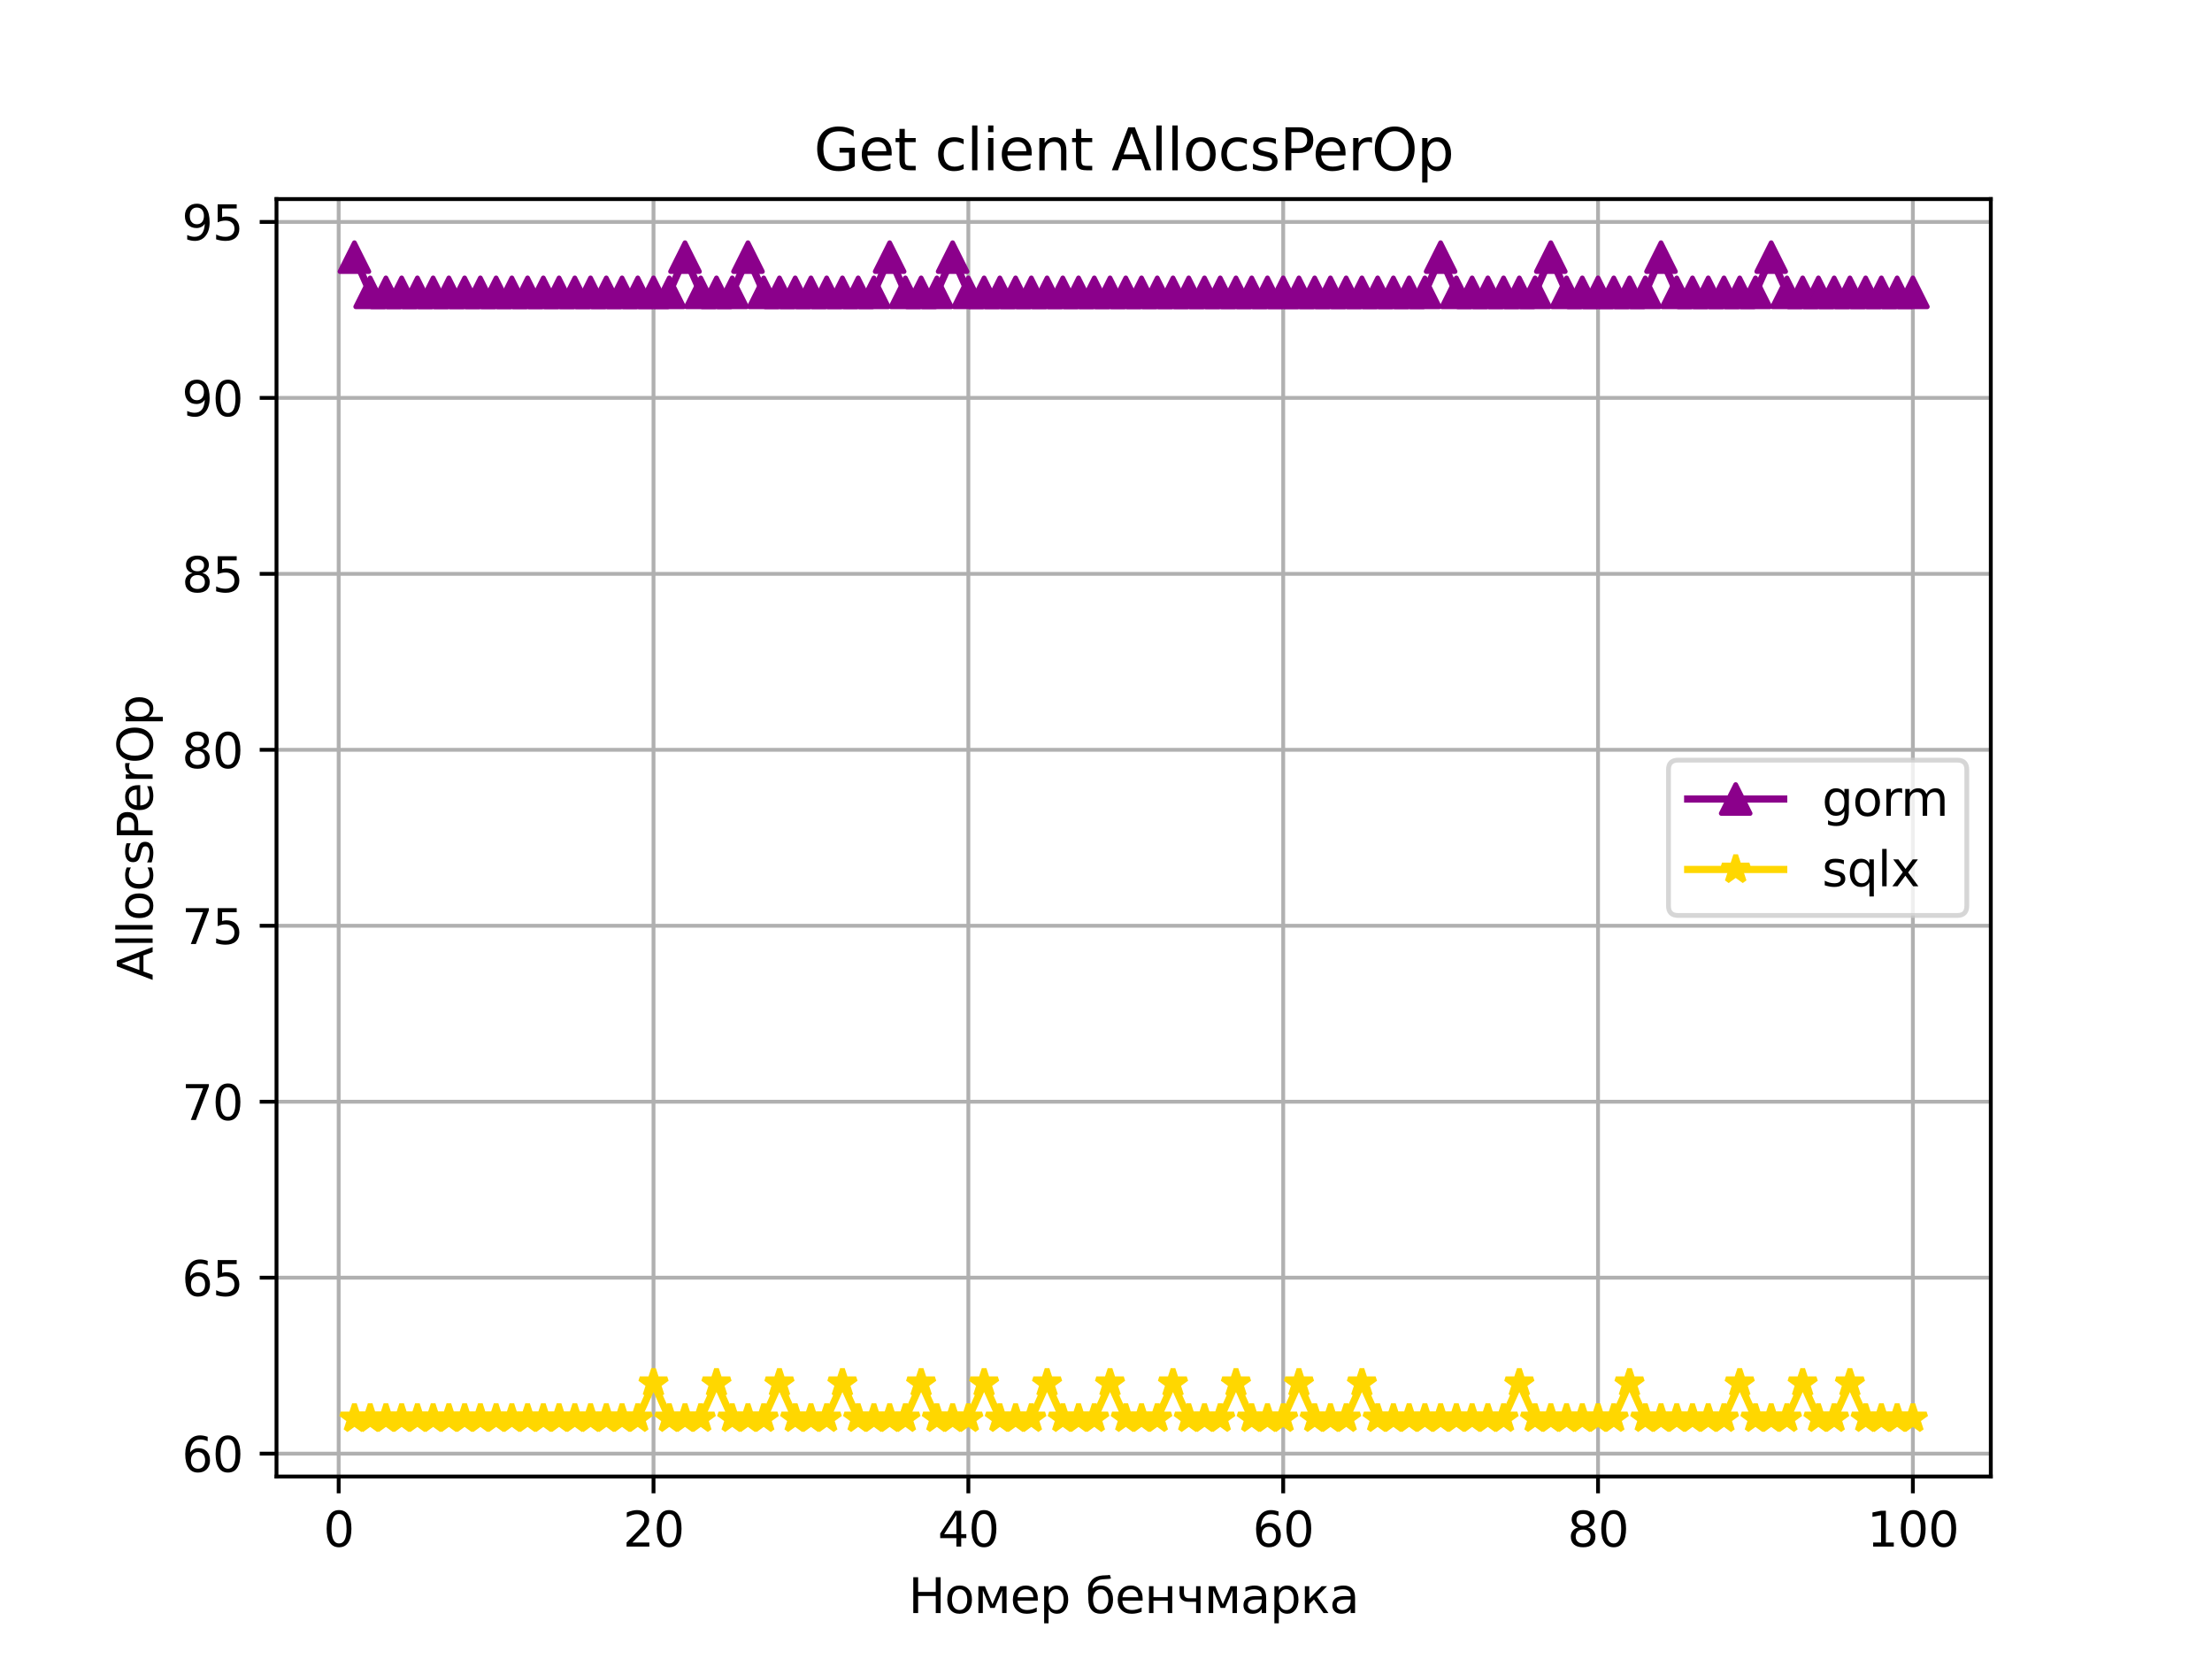 <?xml version="1.0" encoding="utf-8" standalone="no"?>
<!DOCTYPE svg PUBLIC "-//W3C//DTD SVG 1.1//EN"
  "http://www.w3.org/Graphics/SVG/1.1/DTD/svg11.dtd">
<svg xmlns:xlink="http://www.w3.org/1999/xlink" width="460.8pt" height="345.6pt" viewBox="0 0 460.8 345.6" xmlns="http://www.w3.org/2000/svg" version="1.1">
 <defs>
  <style type="text/css">*{stroke-linejoin: round; stroke-linecap: butt}</style>
 </defs>
 <g id="figure_1">
  <g id="patch_1">
   <path d="M 0 345.6 
L 460.8 345.6 
L 460.8 0 
L 0 0 
z
" style="fill: #ffffff"/>
  </g>
  <g id="axes_1">
   <g id="patch_2">
    <path d="M 57.6 307.584 
L 414.72 307.584 
L 414.72 41.472 
L 57.6 41.472 
z
" style="fill: #ffffff"/>
   </g>
   <g id="matplotlib.axis_1">
    <g id="xtick_1">
     <g id="line2d_1">
      <path d="M 70.553 307.584 
L 70.553 41.472 
" clip-path="url(#p5cd97896a3)" style="fill: none; stroke: #b0b0b0; stroke-width: 0.8; stroke-linecap: square"/>
     </g>
     <g id="line2d_2">
      <defs>
       <path id="m14998a897c" d="M 0 0 
L 0 3.5 
" style="stroke: #000000; stroke-width: 0.8"/>
      </defs>
      <g>
       <use xlink:href="#m14998a897c" x="70.553" y="307.584" style="stroke: #000000; stroke-width: 0.8"/>
      </g>
     </g>
     <g id="text_1">
      <!-- 0 -->
      <g transform="translate(67.372 322.182) scale(0.1 -0.1)">
       <defs>
        <path id="DejaVuSans-30" d="M 2034 4250 
Q 1547 4250 1301 3770 
Q 1056 3291 1056 2328 
Q 1056 1369 1301 889 
Q 1547 409 2034 409 
Q 2525 409 2770 889 
Q 3016 1369 3016 2328 
Q 3016 3291 2770 3770 
Q 2525 4250 2034 4250 
z
M 2034 4750 
Q 2819 4750 3233 4129 
Q 3647 3509 3647 2328 
Q 3647 1150 3233 529 
Q 2819 -91 2034 -91 
Q 1250 -91 836 529 
Q 422 1150 422 2328 
Q 422 3509 836 4129 
Q 1250 4750 2034 4750 
z
" transform="scale(0.016)"/>
       </defs>
       <use xlink:href="#DejaVuSans-30"/>
      </g>
     </g>
    </g>
    <g id="xtick_2">
     <g id="line2d_3">
      <path d="M 136.14 307.584 
L 136.14 41.472 
" clip-path="url(#p5cd97896a3)" style="fill: none; stroke: #b0b0b0; stroke-width: 0.8; stroke-linecap: square"/>
     </g>
     <g id="line2d_4">
      <g>
       <use xlink:href="#m14998a897c" x="136.14" y="307.584" style="stroke: #000000; stroke-width: 0.8"/>
      </g>
     </g>
     <g id="text_2">
      <!-- 20 -->
      <g transform="translate(129.778 322.182) scale(0.1 -0.1)">
       <defs>
        <path id="DejaVuSans-32" d="M 1228 531 
L 3431 531 
L 3431 0 
L 469 0 
L 469 531 
Q 828 903 1448 1529 
Q 2069 2156 2228 2338 
Q 2531 2678 2651 2914 
Q 2772 3150 2772 3378 
Q 2772 3750 2511 3984 
Q 2250 4219 1831 4219 
Q 1534 4219 1204 4116 
Q 875 4013 500 3803 
L 500 4441 
Q 881 4594 1212 4672 
Q 1544 4750 1819 4750 
Q 2544 4750 2975 4387 
Q 3406 4025 3406 3419 
Q 3406 3131 3298 2873 
Q 3191 2616 2906 2266 
Q 2828 2175 2409 1742 
Q 1991 1309 1228 531 
z
" transform="scale(0.016)"/>
       </defs>
       <use xlink:href="#DejaVuSans-32"/>
       <use xlink:href="#DejaVuSans-30" x="63.623"/>
      </g>
     </g>
    </g>
    <g id="xtick_3">
     <g id="line2d_5">
      <path d="M 201.727 307.584 
L 201.727 41.472 
" clip-path="url(#p5cd97896a3)" style="fill: none; stroke: #b0b0b0; stroke-width: 0.8; stroke-linecap: square"/>
     </g>
     <g id="line2d_6">
      <g>
       <use xlink:href="#m14998a897c" x="201.727" y="307.584" style="stroke: #000000; stroke-width: 0.8"/>
      </g>
     </g>
     <g id="text_3">
      <!-- 40 -->
      <g transform="translate(195.364 322.182) scale(0.1 -0.1)">
       <defs>
        <path id="DejaVuSans-34" d="M 2419 4116 
L 825 1625 
L 2419 1625 
L 2419 4116 
z
M 2253 4666 
L 3047 4666 
L 3047 1625 
L 3713 1625 
L 3713 1100 
L 3047 1100 
L 3047 0 
L 2419 0 
L 2419 1100 
L 313 1100 
L 313 1709 
L 2253 4666 
z
" transform="scale(0.016)"/>
       </defs>
       <use xlink:href="#DejaVuSans-34"/>
       <use xlink:href="#DejaVuSans-30" x="63.623"/>
      </g>
     </g>
    </g>
    <g id="xtick_4">
     <g id="line2d_7">
      <path d="M 267.314 307.584 
L 267.314 41.472 
" clip-path="url(#p5cd97896a3)" style="fill: none; stroke: #b0b0b0; stroke-width: 0.8; stroke-linecap: square"/>
     </g>
     <g id="line2d_8">
      <g>
       <use xlink:href="#m14998a897c" x="267.314" y="307.584" style="stroke: #000000; stroke-width: 0.8"/>
      </g>
     </g>
     <g id="text_4">
      <!-- 60 -->
      <g transform="translate(260.951 322.182) scale(0.1 -0.1)">
       <defs>
        <path id="DejaVuSans-36" d="M 2113 2584 
Q 1688 2584 1439 2293 
Q 1191 2003 1191 1497 
Q 1191 994 1439 701 
Q 1688 409 2113 409 
Q 2538 409 2786 701 
Q 3034 994 3034 1497 
Q 3034 2003 2786 2293 
Q 2538 2584 2113 2584 
z
M 3366 4563 
L 3366 3988 
Q 3128 4100 2886 4159 
Q 2644 4219 2406 4219 
Q 1781 4219 1451 3797 
Q 1122 3375 1075 2522 
Q 1259 2794 1537 2939 
Q 1816 3084 2150 3084 
Q 2853 3084 3261 2657 
Q 3669 2231 3669 1497 
Q 3669 778 3244 343 
Q 2819 -91 2113 -91 
Q 1303 -91 875 529 
Q 447 1150 447 2328 
Q 447 3434 972 4092 
Q 1497 4750 2381 4750 
Q 2619 4750 2861 4703 
Q 3103 4656 3366 4563 
z
" transform="scale(0.016)"/>
       </defs>
       <use xlink:href="#DejaVuSans-36"/>
       <use xlink:href="#DejaVuSans-30" x="63.623"/>
      </g>
     </g>
    </g>
    <g id="xtick_5">
     <g id="line2d_9">
      <path d="M 332.9 307.584 
L 332.9 41.472 
" clip-path="url(#p5cd97896a3)" style="fill: none; stroke: #b0b0b0; stroke-width: 0.8; stroke-linecap: square"/>
     </g>
     <g id="line2d_10">
      <g>
       <use xlink:href="#m14998a897c" x="332.9" y="307.584" style="stroke: #000000; stroke-width: 0.8"/>
      </g>
     </g>
     <g id="text_5">
      <!-- 80 -->
      <g transform="translate(326.538 322.182) scale(0.1 -0.1)">
       <defs>
        <path id="DejaVuSans-38" d="M 2034 2216 
Q 1584 2216 1326 1975 
Q 1069 1734 1069 1313 
Q 1069 891 1326 650 
Q 1584 409 2034 409 
Q 2484 409 2743 651 
Q 3003 894 3003 1313 
Q 3003 1734 2745 1975 
Q 2488 2216 2034 2216 
z
M 1403 2484 
Q 997 2584 770 2862 
Q 544 3141 544 3541 
Q 544 4100 942 4425 
Q 1341 4750 2034 4750 
Q 2731 4750 3128 4425 
Q 3525 4100 3525 3541 
Q 3525 3141 3298 2862 
Q 3072 2584 2669 2484 
Q 3125 2378 3379 2068 
Q 3634 1759 3634 1313 
Q 3634 634 3220 271 
Q 2806 -91 2034 -91 
Q 1263 -91 848 271 
Q 434 634 434 1313 
Q 434 1759 690 2068 
Q 947 2378 1403 2484 
z
M 1172 3481 
Q 1172 3119 1398 2916 
Q 1625 2713 2034 2713 
Q 2441 2713 2670 2916 
Q 2900 3119 2900 3481 
Q 2900 3844 2670 4047 
Q 2441 4250 2034 4250 
Q 1625 4250 1398 4047 
Q 1172 3844 1172 3481 
z
" transform="scale(0.016)"/>
       </defs>
       <use xlink:href="#DejaVuSans-38"/>
       <use xlink:href="#DejaVuSans-30" x="63.623"/>
      </g>
     </g>
    </g>
    <g id="xtick_6">
     <g id="line2d_11">
      <path d="M 398.487 307.584 
L 398.487 41.472 
" clip-path="url(#p5cd97896a3)" style="fill: none; stroke: #b0b0b0; stroke-width: 0.8; stroke-linecap: square"/>
     </g>
     <g id="line2d_12">
      <g>
       <use xlink:href="#m14998a897c" x="398.487" y="307.584" style="stroke: #000000; stroke-width: 0.8"/>
      </g>
     </g>
     <g id="text_6">
      <!-- 100 -->
      <g transform="translate(388.944 322.182) scale(0.1 -0.1)">
       <defs>
        <path id="DejaVuSans-31" d="M 794 531 
L 1825 531 
L 1825 4091 
L 703 3866 
L 703 4441 
L 1819 4666 
L 2450 4666 
L 2450 531 
L 3481 531 
L 3481 0 
L 794 0 
L 794 531 
z
" transform="scale(0.016)"/>
       </defs>
       <use xlink:href="#DejaVuSans-31"/>
       <use xlink:href="#DejaVuSans-30" x="63.623"/>
       <use xlink:href="#DejaVuSans-30" x="127.246"/>
      </g>
     </g>
    </g>
    <g id="text_7">
     <!-- Номер бенчмарка -->
     <g transform="translate(189.251 336.031) scale(0.1 -0.1)">
      <defs>
       <path id="DejaVuSans-41d" d="M 628 4666 
L 1259 4666 
L 1259 2753 
L 3553 2753 
L 3553 4666 
L 4184 4666 
L 4184 0 
L 3553 0 
L 3553 2222 
L 1259 2222 
L 1259 0 
L 628 0 
L 628 4666 
z
" transform="scale(0.016)"/>
       <path id="DejaVuSans-43e" d="M 1959 3097 
Q 1497 3097 1228 2736 
Q 959 2375 959 1747 
Q 959 1119 1226 758 
Q 1494 397 1959 397 
Q 2419 397 2687 759 
Q 2956 1122 2956 1747 
Q 2956 2369 2687 2733 
Q 2419 3097 1959 3097 
z
M 1959 3584 
Q 2709 3584 3137 3096 
Q 3566 2609 3566 1747 
Q 3566 888 3137 398 
Q 2709 -91 1959 -91 
Q 1206 -91 779 398 
Q 353 888 353 1747 
Q 353 2609 779 3096 
Q 1206 3584 1959 3584 
z
" transform="scale(0.016)"/>
       <path id="DejaVuSans-43c" d="M 581 3500 
L 1422 3500 
L 2416 1156 
L 3413 3500 
L 4247 3500 
L 4247 0 
L 3669 0 
L 3669 2950 
L 2703 672 
L 2128 672 
L 1159 2950 
L 1159 0 
L 581 0 
L 581 3500 
z
" transform="scale(0.016)"/>
       <path id="DejaVuSans-435" d="M 3597 1894 
L 3597 1613 
L 953 1613 
Q 991 1019 1311 708 
Q 1631 397 2203 397 
Q 2534 397 2845 478 
Q 3156 559 3463 722 
L 3463 178 
Q 3153 47 2828 -22 
Q 2503 -91 2169 -91 
Q 1331 -91 842 396 
Q 353 884 353 1716 
Q 353 2575 817 3079 
Q 1281 3584 2069 3584 
Q 2775 3584 3186 3129 
Q 3597 2675 3597 1894 
z
M 3022 2063 
Q 3016 2534 2758 2815 
Q 2500 3097 2075 3097 
Q 1594 3097 1305 2825 
Q 1016 2553 972 2059 
L 3022 2063 
z
" transform="scale(0.016)"/>
       <path id="DejaVuSans-440" d="M 1159 525 
L 1159 -1331 
L 581 -1331 
L 581 3500 
L 1159 3500 
L 1159 2969 
Q 1341 3281 1617 3432 
Q 1894 3584 2278 3584 
Q 2916 3584 3314 3078 
Q 3713 2572 3713 1747 
Q 3713 922 3314 415 
Q 2916 -91 2278 -91 
Q 1894 -91 1617 61 
Q 1341 213 1159 525 
z
M 3116 1747 
Q 3116 2381 2855 2742 
Q 2594 3103 2138 3103 
Q 1681 3103 1420 2742 
Q 1159 2381 1159 1747 
Q 1159 1113 1420 752 
Q 1681 391 2138 391 
Q 2594 391 2855 752 
Q 3116 1113 3116 1747 
z
" transform="scale(0.016)"/>
       <path id="DejaVuSans-20" transform="scale(0.016)"/>
       <path id="DejaVuSans-431" d="M 1991 3584 
Q 2741 3584 3169 3096 
Q 3597 2609 3597 1747 
Q 3597 888 3169 398 
Q 2741 -91 1991 -91 
Q 1238 -91 822 384 
Q 406 859 384 1747 
L 366 2463 
Q 350 2834 350 2963 
Q 350 3463 531 3831 
Q 816 4409 1308 4659 
Q 1800 4909 2625 4916 
Q 3006 4919 3175 4972 
L 3334 4516 
Q 3181 4453 3041 4450 
L 2259 4397 
Q 1866 4369 1628 4231 
Q 1006 3866 947 3388 
L 925 3213 
Q 1331 3584 1991 3584 
z
M 1991 3097 
Q 1528 3097 1259 2736 
Q 991 2375 991 1747 
Q 991 1119 1258 758 
Q 1525 397 1991 397 
Q 2450 397 2719 759 
Q 2988 1122 2988 1747 
Q 2988 2369 2719 2733 
Q 2450 3097 1991 3097 
z
" transform="scale(0.016)"/>
       <path id="DejaVuSans-43d" d="M 581 3500 
L 1159 3500 
L 1159 2072 
L 3025 2072 
L 3025 3500 
L 3603 3500 
L 3603 0 
L 3025 0 
L 3025 1613 
L 1159 1613 
L 1159 0 
L 581 0 
L 581 3500 
z
" transform="scale(0.016)"/>
       <path id="DejaVuSans-447" d="M 2625 0 
L 2625 1472 
L 1553 1472 
Q 1075 1472 756 1769 
Q 469 2038 469 2613 
L 469 3500 
L 1044 3500 
L 1044 2666 
Q 1044 2300 1206 2116 
Q 1372 1931 1697 1931 
L 2625 1931 
L 2625 3500 
L 3200 3500 
L 3200 0 
L 2625 0 
z
" transform="scale(0.016)"/>
       <path id="DejaVuSans-430" d="M 2194 1759 
Q 1497 1759 1228 1600 
Q 959 1441 959 1056 
Q 959 750 1161 570 
Q 1363 391 1709 391 
Q 2188 391 2477 730 
Q 2766 1069 2766 1631 
L 2766 1759 
L 2194 1759 
z
M 3341 1997 
L 3341 0 
L 2766 0 
L 2766 531 
Q 2569 213 2275 61 
Q 1981 -91 1556 -91 
Q 1019 -91 701 211 
Q 384 513 384 1019 
Q 384 1609 779 1909 
Q 1175 2209 1959 2209 
L 2766 2209 
L 2766 2266 
Q 2766 2663 2505 2880 
Q 2244 3097 1772 3097 
Q 1472 3097 1187 3025 
Q 903 2953 641 2809 
L 641 3341 
Q 956 3463 1253 3523 
Q 1550 3584 1831 3584 
Q 2591 3584 2966 3190 
Q 3341 2797 3341 1997 
z
" transform="scale(0.016)"/>
       <path id="DejaVuSans-43a" d="M 581 3500 
L 1153 3500 
L 1153 1856 
L 2775 3500 
L 3481 3500 
L 2144 2147 
L 3653 0 
L 3009 0 
L 1769 1766 
L 1153 1141 
L 1153 0 
L 581 0 
L 581 3500 
z
" transform="scale(0.016)"/>
      </defs>
      <use xlink:href="#DejaVuSans-41d"/>
      <use xlink:href="#DejaVuSans-43e" x="75.195"/>
      <use xlink:href="#DejaVuSans-43c" x="136.377"/>
      <use xlink:href="#DejaVuSans-435" x="211.816"/>
      <use xlink:href="#DejaVuSans-440" x="273.34"/>
      <use xlink:href="#DejaVuSans-20" x="336.816"/>
      <use xlink:href="#DejaVuSans-431" x="368.604"/>
      <use xlink:href="#DejaVuSans-435" x="430.273"/>
      <use xlink:href="#DejaVuSans-43d" x="491.797"/>
      <use xlink:href="#DejaVuSans-447" x="557.178"/>
      <use xlink:href="#DejaVuSans-43c" x="616.26"/>
      <use xlink:href="#DejaVuSans-430" x="691.699"/>
      <use xlink:href="#DejaVuSans-440" x="752.979"/>
      <use xlink:href="#DejaVuSans-43a" x="816.455"/>
      <use xlink:href="#DejaVuSans-430" x="876.855"/>
     </g>
    </g>
   </g>
   <g id="matplotlib.axis_2">
    <g id="ytick_1">
     <g id="line2d_13">
      <path d="M 57.6 302.819 
L 414.72 302.819 
" clip-path="url(#p5cd97896a3)" style="fill: none; stroke: #b0b0b0; stroke-width: 0.8; stroke-linecap: square"/>
     </g>
     <g id="line2d_14">
      <defs>
       <path id="m96d410479f" d="M 0 0 
L -3.5 0 
" style="stroke: #000000; stroke-width: 0.8"/>
      </defs>
      <g>
       <use xlink:href="#m96d410479f" x="57.6" y="302.819" style="stroke: #000000; stroke-width: 0.8"/>
      </g>
     </g>
     <g id="text_8">
      <!-- 60 -->
      <g transform="translate(37.875 306.618) scale(0.1 -0.1)">
       <use xlink:href="#DejaVuSans-36"/>
       <use xlink:href="#DejaVuSans-30" x="63.623"/>
      </g>
     </g>
    </g>
    <g id="ytick_2">
     <g id="line2d_15">
      <path d="M 57.6 266.164 
L 414.72 266.164 
" clip-path="url(#p5cd97896a3)" style="fill: none; stroke: #b0b0b0; stroke-width: 0.8; stroke-linecap: square"/>
     </g>
     <g id="line2d_16">
      <g>
       <use xlink:href="#m96d410479f" x="57.6" y="266.164" style="stroke: #000000; stroke-width: 0.8"/>
      </g>
     </g>
     <g id="text_9">
      <!-- 65 -->
      <g transform="translate(37.875 269.964) scale(0.1 -0.1)">
       <defs>
        <path id="DejaVuSans-35" d="M 691 4666 
L 3169 4666 
L 3169 4134 
L 1269 4134 
L 1269 2991 
Q 1406 3038 1543 3061 
Q 1681 3084 1819 3084 
Q 2600 3084 3056 2656 
Q 3513 2228 3513 1497 
Q 3513 744 3044 326 
Q 2575 -91 1722 -91 
Q 1428 -91 1123 -41 
Q 819 9 494 109 
L 494 744 
Q 775 591 1075 516 
Q 1375 441 1709 441 
Q 2250 441 2565 725 
Q 2881 1009 2881 1497 
Q 2881 1984 2565 2268 
Q 2250 2553 1709 2553 
Q 1456 2553 1204 2497 
Q 953 2441 691 2322 
L 691 4666 
z
" transform="scale(0.016)"/>
       </defs>
       <use xlink:href="#DejaVuSans-36"/>
       <use xlink:href="#DejaVuSans-35" x="63.623"/>
      </g>
     </g>
    </g>
    <g id="ytick_3">
     <g id="line2d_17">
      <path d="M 57.6 229.51 
L 414.72 229.51 
" clip-path="url(#p5cd97896a3)" style="fill: none; stroke: #b0b0b0; stroke-width: 0.8; stroke-linecap: square"/>
     </g>
     <g id="line2d_18">
      <g>
       <use xlink:href="#m96d410479f" x="57.6" y="229.51" style="stroke: #000000; stroke-width: 0.8"/>
      </g>
     </g>
     <g id="text_10">
      <!-- 70 -->
      <g transform="translate(37.875 233.309) scale(0.1 -0.1)">
       <defs>
        <path id="DejaVuSans-37" d="M 525 4666 
L 3525 4666 
L 3525 4397 
L 1831 0 
L 1172 0 
L 2766 4134 
L 525 4134 
L 525 4666 
z
" transform="scale(0.016)"/>
       </defs>
       <use xlink:href="#DejaVuSans-37"/>
       <use xlink:href="#DejaVuSans-30" x="63.623"/>
      </g>
     </g>
    </g>
    <g id="ytick_4">
     <g id="line2d_19">
      <path d="M 57.6 192.855 
L 414.72 192.855 
" clip-path="url(#p5cd97896a3)" style="fill: none; stroke: #b0b0b0; stroke-width: 0.8; stroke-linecap: square"/>
     </g>
     <g id="line2d_20">
      <g>
       <use xlink:href="#m96d410479f" x="57.6" y="192.855" style="stroke: #000000; stroke-width: 0.8"/>
      </g>
     </g>
     <g id="text_11">
      <!-- 75 -->
      <g transform="translate(37.875 196.654) scale(0.1 -0.1)">
       <use xlink:href="#DejaVuSans-37"/>
       <use xlink:href="#DejaVuSans-35" x="63.623"/>
      </g>
     </g>
    </g>
    <g id="ytick_5">
     <g id="line2d_21">
      <path d="M 57.6 156.201 
L 414.72 156.201 
" clip-path="url(#p5cd97896a3)" style="fill: none; stroke: #b0b0b0; stroke-width: 0.8; stroke-linecap: square"/>
     </g>
     <g id="line2d_22">
      <g>
       <use xlink:href="#m96d410479f" x="57.6" y="156.201" style="stroke: #000000; stroke-width: 0.8"/>
      </g>
     </g>
     <g id="text_12">
      <!-- 80 -->
      <g transform="translate(37.875 160) scale(0.1 -0.1)">
       <use xlink:href="#DejaVuSans-38"/>
       <use xlink:href="#DejaVuSans-30" x="63.623"/>
      </g>
     </g>
    </g>
    <g id="ytick_6">
     <g id="line2d_23">
      <path d="M 57.6 119.546 
L 414.72 119.546 
" clip-path="url(#p5cd97896a3)" style="fill: none; stroke: #b0b0b0; stroke-width: 0.8; stroke-linecap: square"/>
     </g>
     <g id="line2d_24">
      <g>
       <use xlink:href="#m96d410479f" x="57.6" y="119.546" style="stroke: #000000; stroke-width: 0.8"/>
      </g>
     </g>
     <g id="text_13">
      <!-- 85 -->
      <g transform="translate(37.875 123.345) scale(0.1 -0.1)">
       <use xlink:href="#DejaVuSans-38"/>
       <use xlink:href="#DejaVuSans-35" x="63.623"/>
      </g>
     </g>
    </g>
    <g id="ytick_7">
     <g id="line2d_25">
      <path d="M 57.6 82.892 
L 414.72 82.892 
" clip-path="url(#p5cd97896a3)" style="fill: none; stroke: #b0b0b0; stroke-width: 0.8; stroke-linecap: square"/>
     </g>
     <g id="line2d_26">
      <g>
       <use xlink:href="#m96d410479f" x="57.6" y="82.892" style="stroke: #000000; stroke-width: 0.8"/>
      </g>
     </g>
     <g id="text_14">
      <!-- 90 -->
      <g transform="translate(37.875 86.691) scale(0.1 -0.1)">
       <defs>
        <path id="DejaVuSans-39" d="M 703 97 
L 703 672 
Q 941 559 1184 500 
Q 1428 441 1663 441 
Q 2288 441 2617 861 
Q 2947 1281 2994 2138 
Q 2813 1869 2534 1725 
Q 2256 1581 1919 1581 
Q 1219 1581 811 2004 
Q 403 2428 403 3163 
Q 403 3881 828 4315 
Q 1253 4750 1959 4750 
Q 2769 4750 3195 4129 
Q 3622 3509 3622 2328 
Q 3622 1225 3098 567 
Q 2575 -91 1691 -91 
Q 1453 -91 1209 -44 
Q 966 3 703 97 
z
M 1959 2075 
Q 2384 2075 2632 2365 
Q 2881 2656 2881 3163 
Q 2881 3666 2632 3958 
Q 2384 4250 1959 4250 
Q 1534 4250 1286 3958 
Q 1038 3666 1038 3163 
Q 1038 2656 1286 2365 
Q 1534 2075 1959 2075 
z
" transform="scale(0.016)"/>
       </defs>
       <use xlink:href="#DejaVuSans-39"/>
       <use xlink:href="#DejaVuSans-30" x="63.623"/>
      </g>
     </g>
    </g>
    <g id="ytick_8">
     <g id="line2d_27">
      <path d="M 57.6 46.237 
L 414.72 46.237 
" clip-path="url(#p5cd97896a3)" style="fill: none; stroke: #b0b0b0; stroke-width: 0.8; stroke-linecap: square"/>
     </g>
     <g id="line2d_28">
      <g>
       <use xlink:href="#m96d410479f" x="57.6" y="46.237" style="stroke: #000000; stroke-width: 0.8"/>
      </g>
     </g>
     <g id="text_15">
      <!-- 95 -->
      <g transform="translate(37.875 50.036) scale(0.1 -0.1)">
       <use xlink:href="#DejaVuSans-39"/>
       <use xlink:href="#DejaVuSans-35" x="63.623"/>
      </g>
     </g>
    </g>
    <g id="text_16">
     <!-- AllocsPerOp -->
     <g transform="translate(31.795 204.215) rotate(-90) scale(0.1 -0.1)">
      <defs>
       <path id="DejaVuSans-41" d="M 2188 4044 
L 1331 1722 
L 3047 1722 
L 2188 4044 
z
M 1831 4666 
L 2547 4666 
L 4325 0 
L 3669 0 
L 3244 1197 
L 1141 1197 
L 716 0 
L 50 0 
L 1831 4666 
z
" transform="scale(0.016)"/>
       <path id="DejaVuSans-6c" d="M 603 4863 
L 1178 4863 
L 1178 0 
L 603 0 
L 603 4863 
z
" transform="scale(0.016)"/>
       <path id="DejaVuSans-6f" d="M 1959 3097 
Q 1497 3097 1228 2736 
Q 959 2375 959 1747 
Q 959 1119 1226 758 
Q 1494 397 1959 397 
Q 2419 397 2687 759 
Q 2956 1122 2956 1747 
Q 2956 2369 2687 2733 
Q 2419 3097 1959 3097 
z
M 1959 3584 
Q 2709 3584 3137 3096 
Q 3566 2609 3566 1747 
Q 3566 888 3137 398 
Q 2709 -91 1959 -91 
Q 1206 -91 779 398 
Q 353 888 353 1747 
Q 353 2609 779 3096 
Q 1206 3584 1959 3584 
z
" transform="scale(0.016)"/>
       <path id="DejaVuSans-63" d="M 3122 3366 
L 3122 2828 
Q 2878 2963 2633 3030 
Q 2388 3097 2138 3097 
Q 1578 3097 1268 2742 
Q 959 2388 959 1747 
Q 959 1106 1268 751 
Q 1578 397 2138 397 
Q 2388 397 2633 464 
Q 2878 531 3122 666 
L 3122 134 
Q 2881 22 2623 -34 
Q 2366 -91 2075 -91 
Q 1284 -91 818 406 
Q 353 903 353 1747 
Q 353 2603 823 3093 
Q 1294 3584 2113 3584 
Q 2378 3584 2631 3529 
Q 2884 3475 3122 3366 
z
" transform="scale(0.016)"/>
       <path id="DejaVuSans-73" d="M 2834 3397 
L 2834 2853 
Q 2591 2978 2328 3040 
Q 2066 3103 1784 3103 
Q 1356 3103 1142 2972 
Q 928 2841 928 2578 
Q 928 2378 1081 2264 
Q 1234 2150 1697 2047 
L 1894 2003 
Q 2506 1872 2764 1633 
Q 3022 1394 3022 966 
Q 3022 478 2636 193 
Q 2250 -91 1575 -91 
Q 1294 -91 989 -36 
Q 684 19 347 128 
L 347 722 
Q 666 556 975 473 
Q 1284 391 1588 391 
Q 1994 391 2212 530 
Q 2431 669 2431 922 
Q 2431 1156 2273 1281 
Q 2116 1406 1581 1522 
L 1381 1569 
Q 847 1681 609 1914 
Q 372 2147 372 2553 
Q 372 3047 722 3315 
Q 1072 3584 1716 3584 
Q 2034 3584 2315 3537 
Q 2597 3491 2834 3397 
z
" transform="scale(0.016)"/>
       <path id="DejaVuSans-50" d="M 1259 4147 
L 1259 2394 
L 2053 2394 
Q 2494 2394 2734 2622 
Q 2975 2850 2975 3272 
Q 2975 3691 2734 3919 
Q 2494 4147 2053 4147 
L 1259 4147 
z
M 628 4666 
L 2053 4666 
Q 2838 4666 3239 4311 
Q 3641 3956 3641 3272 
Q 3641 2581 3239 2228 
Q 2838 1875 2053 1875 
L 1259 1875 
L 1259 0 
L 628 0 
L 628 4666 
z
" transform="scale(0.016)"/>
       <path id="DejaVuSans-65" d="M 3597 1894 
L 3597 1613 
L 953 1613 
Q 991 1019 1311 708 
Q 1631 397 2203 397 
Q 2534 397 2845 478 
Q 3156 559 3463 722 
L 3463 178 
Q 3153 47 2828 -22 
Q 2503 -91 2169 -91 
Q 1331 -91 842 396 
Q 353 884 353 1716 
Q 353 2575 817 3079 
Q 1281 3584 2069 3584 
Q 2775 3584 3186 3129 
Q 3597 2675 3597 1894 
z
M 3022 2063 
Q 3016 2534 2758 2815 
Q 2500 3097 2075 3097 
Q 1594 3097 1305 2825 
Q 1016 2553 972 2059 
L 3022 2063 
z
" transform="scale(0.016)"/>
       <path id="DejaVuSans-72" d="M 2631 2963 
Q 2534 3019 2420 3045 
Q 2306 3072 2169 3072 
Q 1681 3072 1420 2755 
Q 1159 2438 1159 1844 
L 1159 0 
L 581 0 
L 581 3500 
L 1159 3500 
L 1159 2956 
Q 1341 3275 1631 3429 
Q 1922 3584 2338 3584 
Q 2397 3584 2469 3576 
Q 2541 3569 2628 3553 
L 2631 2963 
z
" transform="scale(0.016)"/>
       <path id="DejaVuSans-4f" d="M 2522 4238 
Q 1834 4238 1429 3725 
Q 1025 3213 1025 2328 
Q 1025 1447 1429 934 
Q 1834 422 2522 422 
Q 3209 422 3611 934 
Q 4013 1447 4013 2328 
Q 4013 3213 3611 3725 
Q 3209 4238 2522 4238 
z
M 2522 4750 
Q 3503 4750 4090 4092 
Q 4678 3434 4678 2328 
Q 4678 1225 4090 567 
Q 3503 -91 2522 -91 
Q 1538 -91 948 565 
Q 359 1222 359 2328 
Q 359 3434 948 4092 
Q 1538 4750 2522 4750 
z
" transform="scale(0.016)"/>
       <path id="DejaVuSans-70" d="M 1159 525 
L 1159 -1331 
L 581 -1331 
L 581 3500 
L 1159 3500 
L 1159 2969 
Q 1341 3281 1617 3432 
Q 1894 3584 2278 3584 
Q 2916 3584 3314 3078 
Q 3713 2572 3713 1747 
Q 3713 922 3314 415 
Q 2916 -91 2278 -91 
Q 1894 -91 1617 61 
Q 1341 213 1159 525 
z
M 3116 1747 
Q 3116 2381 2855 2742 
Q 2594 3103 2138 3103 
Q 1681 3103 1420 2742 
Q 1159 2381 1159 1747 
Q 1159 1113 1420 752 
Q 1681 391 2138 391 
Q 2594 391 2855 752 
Q 3116 1113 3116 1747 
z
" transform="scale(0.016)"/>
      </defs>
      <use xlink:href="#DejaVuSans-41"/>
      <use xlink:href="#DejaVuSans-6c" x="68.408"/>
      <use xlink:href="#DejaVuSans-6c" x="96.191"/>
      <use xlink:href="#DejaVuSans-6f" x="123.975"/>
      <use xlink:href="#DejaVuSans-63" x="185.156"/>
      <use xlink:href="#DejaVuSans-73" x="240.137"/>
      <use xlink:href="#DejaVuSans-50" x="292.236"/>
      <use xlink:href="#DejaVuSans-65" x="348.914"/>
      <use xlink:href="#DejaVuSans-72" x="410.438"/>
      <use xlink:href="#DejaVuSans-4f" x="451.551"/>
      <use xlink:href="#DejaVuSans-70" x="530.262"/>
     </g>
    </g>
   </g>
   <g id="line2d_29">
    <path d="M 73.833 53.568 
L 77.112 60.899 
L 80.391 60.899 
L 83.671 60.899 
L 86.95 60.899 
L 90.229 60.899 
L 93.509 60.899 
L 96.788 60.899 
L 100.067 60.899 
L 103.347 60.899 
L 106.626 60.899 
L 109.905 60.899 
L 113.185 60.899 
L 116.464 60.899 
L 119.743 60.899 
L 123.023 60.899 
L 126.302 60.899 
L 129.581 60.899 
L 132.861 60.899 
L 136.14 60.899 
L 139.42 60.899 
L 142.699 53.568 
L 145.978 60.899 
L 149.258 60.899 
L 152.537 60.899 
L 155.816 53.568 
L 159.096 60.899 
L 162.375 60.899 
L 165.654 60.899 
L 168.934 60.899 
L 172.213 60.899 
L 175.492 60.899 
L 178.772 60.899 
L 182.051 60.899 
L 185.33 53.568 
L 188.61 60.899 
L 191.889 60.899 
L 195.168 60.899 
L 198.448 53.568 
L 201.727 60.899 
L 205.006 60.899 
L 208.286 60.899 
L 211.565 60.899 
L 214.844 60.899 
L 218.124 60.899 
L 221.403 60.899 
L 224.682 60.899 
L 227.962 60.899 
L 231.241 60.899 
L 234.52 60.899 
L 237.8 60.899 
L 241.079 60.899 
L 244.358 60.899 
L 247.638 60.899 
L 250.917 60.899 
L 254.196 60.899 
L 257.476 60.899 
L 260.755 60.899 
L 264.034 60.899 
L 267.314 60.899 
L 270.593 60.899 
L 273.872 60.899 
L 277.152 60.899 
L 280.431 60.899 
L 283.71 60.899 
L 286.99 60.899 
L 290.269 60.899 
L 293.548 60.899 
L 296.828 60.899 
L 300.107 53.568 
L 303.386 60.899 
L 306.666 60.899 
L 309.945 60.899 
L 313.224 60.899 
L 316.504 60.899 
L 319.783 60.899 
L 323.062 53.568 
L 326.342 60.899 
L 329.621 60.899 
L 332.9 60.899 
L 336.18 60.899 
L 339.459 60.899 
L 342.739 60.899 
L 346.018 53.568 
L 349.297 60.899 
L 352.577 60.899 
L 355.856 60.899 
L 359.135 60.899 
L 362.415 60.899 
L 365.694 60.899 
L 368.973 53.568 
L 372.253 60.899 
L 375.532 60.899 
L 378.811 60.899 
L 382.091 60.899 
L 385.37 60.899 
L 388.649 60.899 
L 391.929 60.899 
L 395.208 60.899 
L 398.487 60.899 
" clip-path="url(#p5cd97896a3)" style="fill: none; stroke: #8b008b; stroke-width: 1.5; stroke-linecap: square"/>
    <defs>
     <path id="m72488ba9c4" d="M 0 -3 
L -3 3 
L 3 3 
z
" style="stroke: #8b008b; stroke-linejoin: miter"/>
    </defs>
    <g clip-path="url(#p5cd97896a3)">
     <use xlink:href="#m72488ba9c4" x="73.833" y="53.568" style="fill: #8b008b; stroke: #8b008b; stroke-linejoin: miter"/>
     <use xlink:href="#m72488ba9c4" x="77.112" y="60.899" style="fill: #8b008b; stroke: #8b008b; stroke-linejoin: miter"/>
     <use xlink:href="#m72488ba9c4" x="80.391" y="60.899" style="fill: #8b008b; stroke: #8b008b; stroke-linejoin: miter"/>
     <use xlink:href="#m72488ba9c4" x="83.671" y="60.899" style="fill: #8b008b; stroke: #8b008b; stroke-linejoin: miter"/>
     <use xlink:href="#m72488ba9c4" x="86.95" y="60.899" style="fill: #8b008b; stroke: #8b008b; stroke-linejoin: miter"/>
     <use xlink:href="#m72488ba9c4" x="90.229" y="60.899" style="fill: #8b008b; stroke: #8b008b; stroke-linejoin: miter"/>
     <use xlink:href="#m72488ba9c4" x="93.509" y="60.899" style="fill: #8b008b; stroke: #8b008b; stroke-linejoin: miter"/>
     <use xlink:href="#m72488ba9c4" x="96.788" y="60.899" style="fill: #8b008b; stroke: #8b008b; stroke-linejoin: miter"/>
     <use xlink:href="#m72488ba9c4" x="100.067" y="60.899" style="fill: #8b008b; stroke: #8b008b; stroke-linejoin: miter"/>
     <use xlink:href="#m72488ba9c4" x="103.347" y="60.899" style="fill: #8b008b; stroke: #8b008b; stroke-linejoin: miter"/>
     <use xlink:href="#m72488ba9c4" x="106.626" y="60.899" style="fill: #8b008b; stroke: #8b008b; stroke-linejoin: miter"/>
     <use xlink:href="#m72488ba9c4" x="109.905" y="60.899" style="fill: #8b008b; stroke: #8b008b; stroke-linejoin: miter"/>
     <use xlink:href="#m72488ba9c4" x="113.185" y="60.899" style="fill: #8b008b; stroke: #8b008b; stroke-linejoin: miter"/>
     <use xlink:href="#m72488ba9c4" x="116.464" y="60.899" style="fill: #8b008b; stroke: #8b008b; stroke-linejoin: miter"/>
     <use xlink:href="#m72488ba9c4" x="119.743" y="60.899" style="fill: #8b008b; stroke: #8b008b; stroke-linejoin: miter"/>
     <use xlink:href="#m72488ba9c4" x="123.023" y="60.899" style="fill: #8b008b; stroke: #8b008b; stroke-linejoin: miter"/>
     <use xlink:href="#m72488ba9c4" x="126.302" y="60.899" style="fill: #8b008b; stroke: #8b008b; stroke-linejoin: miter"/>
     <use xlink:href="#m72488ba9c4" x="129.581" y="60.899" style="fill: #8b008b; stroke: #8b008b; stroke-linejoin: miter"/>
     <use xlink:href="#m72488ba9c4" x="132.861" y="60.899" style="fill: #8b008b; stroke: #8b008b; stroke-linejoin: miter"/>
     <use xlink:href="#m72488ba9c4" x="136.14" y="60.899" style="fill: #8b008b; stroke: #8b008b; stroke-linejoin: miter"/>
     <use xlink:href="#m72488ba9c4" x="139.42" y="60.899" style="fill: #8b008b; stroke: #8b008b; stroke-linejoin: miter"/>
     <use xlink:href="#m72488ba9c4" x="142.699" y="53.568" style="fill: #8b008b; stroke: #8b008b; stroke-linejoin: miter"/>
     <use xlink:href="#m72488ba9c4" x="145.978" y="60.899" style="fill: #8b008b; stroke: #8b008b; stroke-linejoin: miter"/>
     <use xlink:href="#m72488ba9c4" x="149.258" y="60.899" style="fill: #8b008b; stroke: #8b008b; stroke-linejoin: miter"/>
     <use xlink:href="#m72488ba9c4" x="152.537" y="60.899" style="fill: #8b008b; stroke: #8b008b; stroke-linejoin: miter"/>
     <use xlink:href="#m72488ba9c4" x="155.816" y="53.568" style="fill: #8b008b; stroke: #8b008b; stroke-linejoin: miter"/>
     <use xlink:href="#m72488ba9c4" x="159.096" y="60.899" style="fill: #8b008b; stroke: #8b008b; stroke-linejoin: miter"/>
     <use xlink:href="#m72488ba9c4" x="162.375" y="60.899" style="fill: #8b008b; stroke: #8b008b; stroke-linejoin: miter"/>
     <use xlink:href="#m72488ba9c4" x="165.654" y="60.899" style="fill: #8b008b; stroke: #8b008b; stroke-linejoin: miter"/>
     <use xlink:href="#m72488ba9c4" x="168.934" y="60.899" style="fill: #8b008b; stroke: #8b008b; stroke-linejoin: miter"/>
     <use xlink:href="#m72488ba9c4" x="172.213" y="60.899" style="fill: #8b008b; stroke: #8b008b; stroke-linejoin: miter"/>
     <use xlink:href="#m72488ba9c4" x="175.492" y="60.899" style="fill: #8b008b; stroke: #8b008b; stroke-linejoin: miter"/>
     <use xlink:href="#m72488ba9c4" x="178.772" y="60.899" style="fill: #8b008b; stroke: #8b008b; stroke-linejoin: miter"/>
     <use xlink:href="#m72488ba9c4" x="182.051" y="60.899" style="fill: #8b008b; stroke: #8b008b; stroke-linejoin: miter"/>
     <use xlink:href="#m72488ba9c4" x="185.33" y="53.568" style="fill: #8b008b; stroke: #8b008b; stroke-linejoin: miter"/>
     <use xlink:href="#m72488ba9c4" x="188.61" y="60.899" style="fill: #8b008b; stroke: #8b008b; stroke-linejoin: miter"/>
     <use xlink:href="#m72488ba9c4" x="191.889" y="60.899" style="fill: #8b008b; stroke: #8b008b; stroke-linejoin: miter"/>
     <use xlink:href="#m72488ba9c4" x="195.168" y="60.899" style="fill: #8b008b; stroke: #8b008b; stroke-linejoin: miter"/>
     <use xlink:href="#m72488ba9c4" x="198.448" y="53.568" style="fill: #8b008b; stroke: #8b008b; stroke-linejoin: miter"/>
     <use xlink:href="#m72488ba9c4" x="201.727" y="60.899" style="fill: #8b008b; stroke: #8b008b; stroke-linejoin: miter"/>
     <use xlink:href="#m72488ba9c4" x="205.006" y="60.899" style="fill: #8b008b; stroke: #8b008b; stroke-linejoin: miter"/>
     <use xlink:href="#m72488ba9c4" x="208.286" y="60.899" style="fill: #8b008b; stroke: #8b008b; stroke-linejoin: miter"/>
     <use xlink:href="#m72488ba9c4" x="211.565" y="60.899" style="fill: #8b008b; stroke: #8b008b; stroke-linejoin: miter"/>
     <use xlink:href="#m72488ba9c4" x="214.844" y="60.899" style="fill: #8b008b; stroke: #8b008b; stroke-linejoin: miter"/>
     <use xlink:href="#m72488ba9c4" x="218.124" y="60.899" style="fill: #8b008b; stroke: #8b008b; stroke-linejoin: miter"/>
     <use xlink:href="#m72488ba9c4" x="221.403" y="60.899" style="fill: #8b008b; stroke: #8b008b; stroke-linejoin: miter"/>
     <use xlink:href="#m72488ba9c4" x="224.682" y="60.899" style="fill: #8b008b; stroke: #8b008b; stroke-linejoin: miter"/>
     <use xlink:href="#m72488ba9c4" x="227.962" y="60.899" style="fill: #8b008b; stroke: #8b008b; stroke-linejoin: miter"/>
     <use xlink:href="#m72488ba9c4" x="231.241" y="60.899" style="fill: #8b008b; stroke: #8b008b; stroke-linejoin: miter"/>
     <use xlink:href="#m72488ba9c4" x="234.52" y="60.899" style="fill: #8b008b; stroke: #8b008b; stroke-linejoin: miter"/>
     <use xlink:href="#m72488ba9c4" x="237.8" y="60.899" style="fill: #8b008b; stroke: #8b008b; stroke-linejoin: miter"/>
     <use xlink:href="#m72488ba9c4" x="241.079" y="60.899" style="fill: #8b008b; stroke: #8b008b; stroke-linejoin: miter"/>
     <use xlink:href="#m72488ba9c4" x="244.358" y="60.899" style="fill: #8b008b; stroke: #8b008b; stroke-linejoin: miter"/>
     <use xlink:href="#m72488ba9c4" x="247.638" y="60.899" style="fill: #8b008b; stroke: #8b008b; stroke-linejoin: miter"/>
     <use xlink:href="#m72488ba9c4" x="250.917" y="60.899" style="fill: #8b008b; stroke: #8b008b; stroke-linejoin: miter"/>
     <use xlink:href="#m72488ba9c4" x="254.196" y="60.899" style="fill: #8b008b; stroke: #8b008b; stroke-linejoin: miter"/>
     <use xlink:href="#m72488ba9c4" x="257.476" y="60.899" style="fill: #8b008b; stroke: #8b008b; stroke-linejoin: miter"/>
     <use xlink:href="#m72488ba9c4" x="260.755" y="60.899" style="fill: #8b008b; stroke: #8b008b; stroke-linejoin: miter"/>
     <use xlink:href="#m72488ba9c4" x="264.034" y="60.899" style="fill: #8b008b; stroke: #8b008b; stroke-linejoin: miter"/>
     <use xlink:href="#m72488ba9c4" x="267.314" y="60.899" style="fill: #8b008b; stroke: #8b008b; stroke-linejoin: miter"/>
     <use xlink:href="#m72488ba9c4" x="270.593" y="60.899" style="fill: #8b008b; stroke: #8b008b; stroke-linejoin: miter"/>
     <use xlink:href="#m72488ba9c4" x="273.872" y="60.899" style="fill: #8b008b; stroke: #8b008b; stroke-linejoin: miter"/>
     <use xlink:href="#m72488ba9c4" x="277.152" y="60.899" style="fill: #8b008b; stroke: #8b008b; stroke-linejoin: miter"/>
     <use xlink:href="#m72488ba9c4" x="280.431" y="60.899" style="fill: #8b008b; stroke: #8b008b; stroke-linejoin: miter"/>
     <use xlink:href="#m72488ba9c4" x="283.71" y="60.899" style="fill: #8b008b; stroke: #8b008b; stroke-linejoin: miter"/>
     <use xlink:href="#m72488ba9c4" x="286.99" y="60.899" style="fill: #8b008b; stroke: #8b008b; stroke-linejoin: miter"/>
     <use xlink:href="#m72488ba9c4" x="290.269" y="60.899" style="fill: #8b008b; stroke: #8b008b; stroke-linejoin: miter"/>
     <use xlink:href="#m72488ba9c4" x="293.548" y="60.899" style="fill: #8b008b; stroke: #8b008b; stroke-linejoin: miter"/>
     <use xlink:href="#m72488ba9c4" x="296.828" y="60.899" style="fill: #8b008b; stroke: #8b008b; stroke-linejoin: miter"/>
     <use xlink:href="#m72488ba9c4" x="300.107" y="53.568" style="fill: #8b008b; stroke: #8b008b; stroke-linejoin: miter"/>
     <use xlink:href="#m72488ba9c4" x="303.386" y="60.899" style="fill: #8b008b; stroke: #8b008b; stroke-linejoin: miter"/>
     <use xlink:href="#m72488ba9c4" x="306.666" y="60.899" style="fill: #8b008b; stroke: #8b008b; stroke-linejoin: miter"/>
     <use xlink:href="#m72488ba9c4" x="309.945" y="60.899" style="fill: #8b008b; stroke: #8b008b; stroke-linejoin: miter"/>
     <use xlink:href="#m72488ba9c4" x="313.224" y="60.899" style="fill: #8b008b; stroke: #8b008b; stroke-linejoin: miter"/>
     <use xlink:href="#m72488ba9c4" x="316.504" y="60.899" style="fill: #8b008b; stroke: #8b008b; stroke-linejoin: miter"/>
     <use xlink:href="#m72488ba9c4" x="319.783" y="60.899" style="fill: #8b008b; stroke: #8b008b; stroke-linejoin: miter"/>
     <use xlink:href="#m72488ba9c4" x="323.062" y="53.568" style="fill: #8b008b; stroke: #8b008b; stroke-linejoin: miter"/>
     <use xlink:href="#m72488ba9c4" x="326.342" y="60.899" style="fill: #8b008b; stroke: #8b008b; stroke-linejoin: miter"/>
     <use xlink:href="#m72488ba9c4" x="329.621" y="60.899" style="fill: #8b008b; stroke: #8b008b; stroke-linejoin: miter"/>
     <use xlink:href="#m72488ba9c4" x="332.9" y="60.899" style="fill: #8b008b; stroke: #8b008b; stroke-linejoin: miter"/>
     <use xlink:href="#m72488ba9c4" x="336.18" y="60.899" style="fill: #8b008b; stroke: #8b008b; stroke-linejoin: miter"/>
     <use xlink:href="#m72488ba9c4" x="339.459" y="60.899" style="fill: #8b008b; stroke: #8b008b; stroke-linejoin: miter"/>
     <use xlink:href="#m72488ba9c4" x="342.739" y="60.899" style="fill: #8b008b; stroke: #8b008b; stroke-linejoin: miter"/>
     <use xlink:href="#m72488ba9c4" x="346.018" y="53.568" style="fill: #8b008b; stroke: #8b008b; stroke-linejoin: miter"/>
     <use xlink:href="#m72488ba9c4" x="349.297" y="60.899" style="fill: #8b008b; stroke: #8b008b; stroke-linejoin: miter"/>
     <use xlink:href="#m72488ba9c4" x="352.577" y="60.899" style="fill: #8b008b; stroke: #8b008b; stroke-linejoin: miter"/>
     <use xlink:href="#m72488ba9c4" x="355.856" y="60.899" style="fill: #8b008b; stroke: #8b008b; stroke-linejoin: miter"/>
     <use xlink:href="#m72488ba9c4" x="359.135" y="60.899" style="fill: #8b008b; stroke: #8b008b; stroke-linejoin: miter"/>
     <use xlink:href="#m72488ba9c4" x="362.415" y="60.899" style="fill: #8b008b; stroke: #8b008b; stroke-linejoin: miter"/>
     <use xlink:href="#m72488ba9c4" x="365.694" y="60.899" style="fill: #8b008b; stroke: #8b008b; stroke-linejoin: miter"/>
     <use xlink:href="#m72488ba9c4" x="368.973" y="53.568" style="fill: #8b008b; stroke: #8b008b; stroke-linejoin: miter"/>
     <use xlink:href="#m72488ba9c4" x="372.253" y="60.899" style="fill: #8b008b; stroke: #8b008b; stroke-linejoin: miter"/>
     <use xlink:href="#m72488ba9c4" x="375.532" y="60.899" style="fill: #8b008b; stroke: #8b008b; stroke-linejoin: miter"/>
     <use xlink:href="#m72488ba9c4" x="378.811" y="60.899" style="fill: #8b008b; stroke: #8b008b; stroke-linejoin: miter"/>
     <use xlink:href="#m72488ba9c4" x="382.091" y="60.899" style="fill: #8b008b; stroke: #8b008b; stroke-linejoin: miter"/>
     <use xlink:href="#m72488ba9c4" x="385.37" y="60.899" style="fill: #8b008b; stroke: #8b008b; stroke-linejoin: miter"/>
     <use xlink:href="#m72488ba9c4" x="388.649" y="60.899" style="fill: #8b008b; stroke: #8b008b; stroke-linejoin: miter"/>
     <use xlink:href="#m72488ba9c4" x="391.929" y="60.899" style="fill: #8b008b; stroke: #8b008b; stroke-linejoin: miter"/>
     <use xlink:href="#m72488ba9c4" x="395.208" y="60.899" style="fill: #8b008b; stroke: #8b008b; stroke-linejoin: miter"/>
     <use xlink:href="#m72488ba9c4" x="398.487" y="60.899" style="fill: #8b008b; stroke: #8b008b; stroke-linejoin: miter"/>
    </g>
   </g>
   <g id="line2d_30">
    <path d="M 73.833 295.488 
L 77.112 295.488 
L 80.391 295.488 
L 83.671 295.488 
L 86.95 295.488 
L 90.229 295.488 
L 93.509 295.488 
L 96.788 295.488 
L 100.067 295.488 
L 103.347 295.488 
L 106.626 295.488 
L 109.905 295.488 
L 113.185 295.488 
L 116.464 295.488 
L 119.743 295.488 
L 123.023 295.488 
L 126.302 295.488 
L 129.581 295.488 
L 132.861 295.488 
L 136.14 288.157 
L 139.42 295.488 
L 142.699 295.488 
L 145.978 295.488 
L 149.258 288.157 
L 152.537 295.488 
L 155.816 295.488 
L 159.096 295.488 
L 162.375 288.157 
L 165.654 295.488 
L 168.934 295.488 
L 172.213 295.488 
L 175.492 288.157 
L 178.772 295.488 
L 182.051 295.488 
L 185.33 295.488 
L 188.61 295.488 
L 191.889 288.157 
L 195.168 295.488 
L 198.448 295.488 
L 201.727 295.488 
L 205.006 288.157 
L 208.286 295.488 
L 211.565 295.488 
L 214.844 295.488 
L 218.124 288.157 
L 221.403 295.488 
L 224.682 295.488 
L 227.962 295.488 
L 231.241 288.157 
L 234.52 295.488 
L 237.8 295.488 
L 241.079 295.488 
L 244.358 288.157 
L 247.638 295.488 
L 250.917 295.488 
L 254.196 295.488 
L 257.476 288.157 
L 260.755 295.488 
L 264.034 295.488 
L 267.314 295.488 
L 270.593 288.157 
L 273.872 295.488 
L 277.152 295.488 
L 280.431 295.488 
L 283.71 288.157 
L 286.99 295.488 
L 290.269 295.488 
L 293.548 295.488 
L 296.828 295.488 
L 300.107 295.488 
L 303.386 295.488 
L 306.666 295.488 
L 309.945 295.488 
L 313.224 295.488 
L 316.504 288.157 
L 319.783 295.488 
L 323.062 295.488 
L 326.342 295.488 
L 329.621 295.488 
L 332.9 295.488 
L 336.18 295.488 
L 339.459 288.157 
L 342.739 295.488 
L 346.018 295.488 
L 349.297 295.488 
L 352.577 295.488 
L 355.856 295.488 
L 359.135 295.488 
L 362.415 288.157 
L 365.694 295.488 
L 368.973 295.488 
L 372.253 295.488 
L 375.532 288.157 
L 378.811 295.488 
L 382.091 295.488 
L 385.37 288.157 
L 388.649 295.488 
L 391.929 295.488 
L 395.208 295.488 
L 398.487 295.488 
" clip-path="url(#p5cd97896a3)" style="fill: none; stroke: #ffd700; stroke-width: 1.5; stroke-linecap: square"/>
    <defs>
     <path id="m3681820a09" d="M 0 -3 
L -0.674 -0.927 
L -2.853 -0.927 
L -1.09 0.354 
L -1.763 2.427 
L -0 1.146 
L 1.763 2.427 
L 1.09 0.354 
L 2.853 -0.927 
L 0.674 -0.927 
z
" style="stroke: #ffd700; stroke-linejoin: bevel"/>
    </defs>
    <g clip-path="url(#p5cd97896a3)">
     <use xlink:href="#m3681820a09" x="73.833" y="295.488" style="fill: #ffd700; stroke: #ffd700; stroke-linejoin: bevel"/>
     <use xlink:href="#m3681820a09" x="77.112" y="295.488" style="fill: #ffd700; stroke: #ffd700; stroke-linejoin: bevel"/>
     <use xlink:href="#m3681820a09" x="80.391" y="295.488" style="fill: #ffd700; stroke: #ffd700; stroke-linejoin: bevel"/>
     <use xlink:href="#m3681820a09" x="83.671" y="295.488" style="fill: #ffd700; stroke: #ffd700; stroke-linejoin: bevel"/>
     <use xlink:href="#m3681820a09" x="86.95" y="295.488" style="fill: #ffd700; stroke: #ffd700; stroke-linejoin: bevel"/>
     <use xlink:href="#m3681820a09" x="90.229" y="295.488" style="fill: #ffd700; stroke: #ffd700; stroke-linejoin: bevel"/>
     <use xlink:href="#m3681820a09" x="93.509" y="295.488" style="fill: #ffd700; stroke: #ffd700; stroke-linejoin: bevel"/>
     <use xlink:href="#m3681820a09" x="96.788" y="295.488" style="fill: #ffd700; stroke: #ffd700; stroke-linejoin: bevel"/>
     <use xlink:href="#m3681820a09" x="100.067" y="295.488" style="fill: #ffd700; stroke: #ffd700; stroke-linejoin: bevel"/>
     <use xlink:href="#m3681820a09" x="103.347" y="295.488" style="fill: #ffd700; stroke: #ffd700; stroke-linejoin: bevel"/>
     <use xlink:href="#m3681820a09" x="106.626" y="295.488" style="fill: #ffd700; stroke: #ffd700; stroke-linejoin: bevel"/>
     <use xlink:href="#m3681820a09" x="109.905" y="295.488" style="fill: #ffd700; stroke: #ffd700; stroke-linejoin: bevel"/>
     <use xlink:href="#m3681820a09" x="113.185" y="295.488" style="fill: #ffd700; stroke: #ffd700; stroke-linejoin: bevel"/>
     <use xlink:href="#m3681820a09" x="116.464" y="295.488" style="fill: #ffd700; stroke: #ffd700; stroke-linejoin: bevel"/>
     <use xlink:href="#m3681820a09" x="119.743" y="295.488" style="fill: #ffd700; stroke: #ffd700; stroke-linejoin: bevel"/>
     <use xlink:href="#m3681820a09" x="123.023" y="295.488" style="fill: #ffd700; stroke: #ffd700; stroke-linejoin: bevel"/>
     <use xlink:href="#m3681820a09" x="126.302" y="295.488" style="fill: #ffd700; stroke: #ffd700; stroke-linejoin: bevel"/>
     <use xlink:href="#m3681820a09" x="129.581" y="295.488" style="fill: #ffd700; stroke: #ffd700; stroke-linejoin: bevel"/>
     <use xlink:href="#m3681820a09" x="132.861" y="295.488" style="fill: #ffd700; stroke: #ffd700; stroke-linejoin: bevel"/>
     <use xlink:href="#m3681820a09" x="136.14" y="288.157" style="fill: #ffd700; stroke: #ffd700; stroke-linejoin: bevel"/>
     <use xlink:href="#m3681820a09" x="139.42" y="295.488" style="fill: #ffd700; stroke: #ffd700; stroke-linejoin: bevel"/>
     <use xlink:href="#m3681820a09" x="142.699" y="295.488" style="fill: #ffd700; stroke: #ffd700; stroke-linejoin: bevel"/>
     <use xlink:href="#m3681820a09" x="145.978" y="295.488" style="fill: #ffd700; stroke: #ffd700; stroke-linejoin: bevel"/>
     <use xlink:href="#m3681820a09" x="149.258" y="288.157" style="fill: #ffd700; stroke: #ffd700; stroke-linejoin: bevel"/>
     <use xlink:href="#m3681820a09" x="152.537" y="295.488" style="fill: #ffd700; stroke: #ffd700; stroke-linejoin: bevel"/>
     <use xlink:href="#m3681820a09" x="155.816" y="295.488" style="fill: #ffd700; stroke: #ffd700; stroke-linejoin: bevel"/>
     <use xlink:href="#m3681820a09" x="159.096" y="295.488" style="fill: #ffd700; stroke: #ffd700; stroke-linejoin: bevel"/>
     <use xlink:href="#m3681820a09" x="162.375" y="288.157" style="fill: #ffd700; stroke: #ffd700; stroke-linejoin: bevel"/>
     <use xlink:href="#m3681820a09" x="165.654" y="295.488" style="fill: #ffd700; stroke: #ffd700; stroke-linejoin: bevel"/>
     <use xlink:href="#m3681820a09" x="168.934" y="295.488" style="fill: #ffd700; stroke: #ffd700; stroke-linejoin: bevel"/>
     <use xlink:href="#m3681820a09" x="172.213" y="295.488" style="fill: #ffd700; stroke: #ffd700; stroke-linejoin: bevel"/>
     <use xlink:href="#m3681820a09" x="175.492" y="288.157" style="fill: #ffd700; stroke: #ffd700; stroke-linejoin: bevel"/>
     <use xlink:href="#m3681820a09" x="178.772" y="295.488" style="fill: #ffd700; stroke: #ffd700; stroke-linejoin: bevel"/>
     <use xlink:href="#m3681820a09" x="182.051" y="295.488" style="fill: #ffd700; stroke: #ffd700; stroke-linejoin: bevel"/>
     <use xlink:href="#m3681820a09" x="185.33" y="295.488" style="fill: #ffd700; stroke: #ffd700; stroke-linejoin: bevel"/>
     <use xlink:href="#m3681820a09" x="188.61" y="295.488" style="fill: #ffd700; stroke: #ffd700; stroke-linejoin: bevel"/>
     <use xlink:href="#m3681820a09" x="191.889" y="288.157" style="fill: #ffd700; stroke: #ffd700; stroke-linejoin: bevel"/>
     <use xlink:href="#m3681820a09" x="195.168" y="295.488" style="fill: #ffd700; stroke: #ffd700; stroke-linejoin: bevel"/>
     <use xlink:href="#m3681820a09" x="198.448" y="295.488" style="fill: #ffd700; stroke: #ffd700; stroke-linejoin: bevel"/>
     <use xlink:href="#m3681820a09" x="201.727" y="295.488" style="fill: #ffd700; stroke: #ffd700; stroke-linejoin: bevel"/>
     <use xlink:href="#m3681820a09" x="205.006" y="288.157" style="fill: #ffd700; stroke: #ffd700; stroke-linejoin: bevel"/>
     <use xlink:href="#m3681820a09" x="208.286" y="295.488" style="fill: #ffd700; stroke: #ffd700; stroke-linejoin: bevel"/>
     <use xlink:href="#m3681820a09" x="211.565" y="295.488" style="fill: #ffd700; stroke: #ffd700; stroke-linejoin: bevel"/>
     <use xlink:href="#m3681820a09" x="214.844" y="295.488" style="fill: #ffd700; stroke: #ffd700; stroke-linejoin: bevel"/>
     <use xlink:href="#m3681820a09" x="218.124" y="288.157" style="fill: #ffd700; stroke: #ffd700; stroke-linejoin: bevel"/>
     <use xlink:href="#m3681820a09" x="221.403" y="295.488" style="fill: #ffd700; stroke: #ffd700; stroke-linejoin: bevel"/>
     <use xlink:href="#m3681820a09" x="224.682" y="295.488" style="fill: #ffd700; stroke: #ffd700; stroke-linejoin: bevel"/>
     <use xlink:href="#m3681820a09" x="227.962" y="295.488" style="fill: #ffd700; stroke: #ffd700; stroke-linejoin: bevel"/>
     <use xlink:href="#m3681820a09" x="231.241" y="288.157" style="fill: #ffd700; stroke: #ffd700; stroke-linejoin: bevel"/>
     <use xlink:href="#m3681820a09" x="234.52" y="295.488" style="fill: #ffd700; stroke: #ffd700; stroke-linejoin: bevel"/>
     <use xlink:href="#m3681820a09" x="237.8" y="295.488" style="fill: #ffd700; stroke: #ffd700; stroke-linejoin: bevel"/>
     <use xlink:href="#m3681820a09" x="241.079" y="295.488" style="fill: #ffd700; stroke: #ffd700; stroke-linejoin: bevel"/>
     <use xlink:href="#m3681820a09" x="244.358" y="288.157" style="fill: #ffd700; stroke: #ffd700; stroke-linejoin: bevel"/>
     <use xlink:href="#m3681820a09" x="247.638" y="295.488" style="fill: #ffd700; stroke: #ffd700; stroke-linejoin: bevel"/>
     <use xlink:href="#m3681820a09" x="250.917" y="295.488" style="fill: #ffd700; stroke: #ffd700; stroke-linejoin: bevel"/>
     <use xlink:href="#m3681820a09" x="254.196" y="295.488" style="fill: #ffd700; stroke: #ffd700; stroke-linejoin: bevel"/>
     <use xlink:href="#m3681820a09" x="257.476" y="288.157" style="fill: #ffd700; stroke: #ffd700; stroke-linejoin: bevel"/>
     <use xlink:href="#m3681820a09" x="260.755" y="295.488" style="fill: #ffd700; stroke: #ffd700; stroke-linejoin: bevel"/>
     <use xlink:href="#m3681820a09" x="264.034" y="295.488" style="fill: #ffd700; stroke: #ffd700; stroke-linejoin: bevel"/>
     <use xlink:href="#m3681820a09" x="267.314" y="295.488" style="fill: #ffd700; stroke: #ffd700; stroke-linejoin: bevel"/>
     <use xlink:href="#m3681820a09" x="270.593" y="288.157" style="fill: #ffd700; stroke: #ffd700; stroke-linejoin: bevel"/>
     <use xlink:href="#m3681820a09" x="273.872" y="295.488" style="fill: #ffd700; stroke: #ffd700; stroke-linejoin: bevel"/>
     <use xlink:href="#m3681820a09" x="277.152" y="295.488" style="fill: #ffd700; stroke: #ffd700; stroke-linejoin: bevel"/>
     <use xlink:href="#m3681820a09" x="280.431" y="295.488" style="fill: #ffd700; stroke: #ffd700; stroke-linejoin: bevel"/>
     <use xlink:href="#m3681820a09" x="283.71" y="288.157" style="fill: #ffd700; stroke: #ffd700; stroke-linejoin: bevel"/>
     <use xlink:href="#m3681820a09" x="286.99" y="295.488" style="fill: #ffd700; stroke: #ffd700; stroke-linejoin: bevel"/>
     <use xlink:href="#m3681820a09" x="290.269" y="295.488" style="fill: #ffd700; stroke: #ffd700; stroke-linejoin: bevel"/>
     <use xlink:href="#m3681820a09" x="293.548" y="295.488" style="fill: #ffd700; stroke: #ffd700; stroke-linejoin: bevel"/>
     <use xlink:href="#m3681820a09" x="296.828" y="295.488" style="fill: #ffd700; stroke: #ffd700; stroke-linejoin: bevel"/>
     <use xlink:href="#m3681820a09" x="300.107" y="295.488" style="fill: #ffd700; stroke: #ffd700; stroke-linejoin: bevel"/>
     <use xlink:href="#m3681820a09" x="303.386" y="295.488" style="fill: #ffd700; stroke: #ffd700; stroke-linejoin: bevel"/>
     <use xlink:href="#m3681820a09" x="306.666" y="295.488" style="fill: #ffd700; stroke: #ffd700; stroke-linejoin: bevel"/>
     <use xlink:href="#m3681820a09" x="309.945" y="295.488" style="fill: #ffd700; stroke: #ffd700; stroke-linejoin: bevel"/>
     <use xlink:href="#m3681820a09" x="313.224" y="295.488" style="fill: #ffd700; stroke: #ffd700; stroke-linejoin: bevel"/>
     <use xlink:href="#m3681820a09" x="316.504" y="288.157" style="fill: #ffd700; stroke: #ffd700; stroke-linejoin: bevel"/>
     <use xlink:href="#m3681820a09" x="319.783" y="295.488" style="fill: #ffd700; stroke: #ffd700; stroke-linejoin: bevel"/>
     <use xlink:href="#m3681820a09" x="323.062" y="295.488" style="fill: #ffd700; stroke: #ffd700; stroke-linejoin: bevel"/>
     <use xlink:href="#m3681820a09" x="326.342" y="295.488" style="fill: #ffd700; stroke: #ffd700; stroke-linejoin: bevel"/>
     <use xlink:href="#m3681820a09" x="329.621" y="295.488" style="fill: #ffd700; stroke: #ffd700; stroke-linejoin: bevel"/>
     <use xlink:href="#m3681820a09" x="332.9" y="295.488" style="fill: #ffd700; stroke: #ffd700; stroke-linejoin: bevel"/>
     <use xlink:href="#m3681820a09" x="336.18" y="295.488" style="fill: #ffd700; stroke: #ffd700; stroke-linejoin: bevel"/>
     <use xlink:href="#m3681820a09" x="339.459" y="288.157" style="fill: #ffd700; stroke: #ffd700; stroke-linejoin: bevel"/>
     <use xlink:href="#m3681820a09" x="342.739" y="295.488" style="fill: #ffd700; stroke: #ffd700; stroke-linejoin: bevel"/>
     <use xlink:href="#m3681820a09" x="346.018" y="295.488" style="fill: #ffd700; stroke: #ffd700; stroke-linejoin: bevel"/>
     <use xlink:href="#m3681820a09" x="349.297" y="295.488" style="fill: #ffd700; stroke: #ffd700; stroke-linejoin: bevel"/>
     <use xlink:href="#m3681820a09" x="352.577" y="295.488" style="fill: #ffd700; stroke: #ffd700; stroke-linejoin: bevel"/>
     <use xlink:href="#m3681820a09" x="355.856" y="295.488" style="fill: #ffd700; stroke: #ffd700; stroke-linejoin: bevel"/>
     <use xlink:href="#m3681820a09" x="359.135" y="295.488" style="fill: #ffd700; stroke: #ffd700; stroke-linejoin: bevel"/>
     <use xlink:href="#m3681820a09" x="362.415" y="288.157" style="fill: #ffd700; stroke: #ffd700; stroke-linejoin: bevel"/>
     <use xlink:href="#m3681820a09" x="365.694" y="295.488" style="fill: #ffd700; stroke: #ffd700; stroke-linejoin: bevel"/>
     <use xlink:href="#m3681820a09" x="368.973" y="295.488" style="fill: #ffd700; stroke: #ffd700; stroke-linejoin: bevel"/>
     <use xlink:href="#m3681820a09" x="372.253" y="295.488" style="fill: #ffd700; stroke: #ffd700; stroke-linejoin: bevel"/>
     <use xlink:href="#m3681820a09" x="375.532" y="288.157" style="fill: #ffd700; stroke: #ffd700; stroke-linejoin: bevel"/>
     <use xlink:href="#m3681820a09" x="378.811" y="295.488" style="fill: #ffd700; stroke: #ffd700; stroke-linejoin: bevel"/>
     <use xlink:href="#m3681820a09" x="382.091" y="295.488" style="fill: #ffd700; stroke: #ffd700; stroke-linejoin: bevel"/>
     <use xlink:href="#m3681820a09" x="385.37" y="288.157" style="fill: #ffd700; stroke: #ffd700; stroke-linejoin: bevel"/>
     <use xlink:href="#m3681820a09" x="388.649" y="295.488" style="fill: #ffd700; stroke: #ffd700; stroke-linejoin: bevel"/>
     <use xlink:href="#m3681820a09" x="391.929" y="295.488" style="fill: #ffd700; stroke: #ffd700; stroke-linejoin: bevel"/>
     <use xlink:href="#m3681820a09" x="395.208" y="295.488" style="fill: #ffd700; stroke: #ffd700; stroke-linejoin: bevel"/>
     <use xlink:href="#m3681820a09" x="398.487" y="295.488" style="fill: #ffd700; stroke: #ffd700; stroke-linejoin: bevel"/>
    </g>
   </g>
   <g id="patch_3">
    <path d="M 57.6 307.584 
L 57.6 41.472 
" style="fill: none; stroke: #000000; stroke-width: 0.8; stroke-linejoin: miter; stroke-linecap: square"/>
   </g>
   <g id="patch_4">
    <path d="M 414.72 307.584 
L 414.72 41.472 
" style="fill: none; stroke: #000000; stroke-width: 0.8; stroke-linejoin: miter; stroke-linecap: square"/>
   </g>
   <g id="patch_5">
    <path d="M 57.6 307.584 
L 414.72 307.584 
" style="fill: none; stroke: #000000; stroke-width: 0.8; stroke-linejoin: miter; stroke-linecap: square"/>
   </g>
   <g id="patch_6">
    <path d="M 57.6 41.472 
L 414.72 41.472 
" style="fill: none; stroke: #000000; stroke-width: 0.8; stroke-linejoin: miter; stroke-linecap: square"/>
   </g>
   <g id="text_17">
    <!-- Get client AllocsPerOp -->
    <g transform="translate(169.549 35.472) scale(0.12 -0.12)">
     <defs>
      <path id="DejaVuSans-47" d="M 3809 666 
L 3809 1919 
L 2778 1919 
L 2778 2438 
L 4434 2438 
L 4434 434 
Q 4069 175 3628 42 
Q 3188 -91 2688 -91 
Q 1594 -91 976 548 
Q 359 1188 359 2328 
Q 359 3472 976 4111 
Q 1594 4750 2688 4750 
Q 3144 4750 3555 4637 
Q 3966 4525 4313 4306 
L 4313 3634 
Q 3963 3931 3569 4081 
Q 3175 4231 2741 4231 
Q 1884 4231 1454 3753 
Q 1025 3275 1025 2328 
Q 1025 1384 1454 906 
Q 1884 428 2741 428 
Q 3075 428 3337 486 
Q 3600 544 3809 666 
z
" transform="scale(0.016)"/>
      <path id="DejaVuSans-74" d="M 1172 4494 
L 1172 3500 
L 2356 3500 
L 2356 3053 
L 1172 3053 
L 1172 1153 
Q 1172 725 1289 603 
Q 1406 481 1766 481 
L 2356 481 
L 2356 0 
L 1766 0 
Q 1100 0 847 248 
Q 594 497 594 1153 
L 594 3053 
L 172 3053 
L 172 3500 
L 594 3500 
L 594 4494 
L 1172 4494 
z
" transform="scale(0.016)"/>
      <path id="DejaVuSans-69" d="M 603 3500 
L 1178 3500 
L 1178 0 
L 603 0 
L 603 3500 
z
M 603 4863 
L 1178 4863 
L 1178 4134 
L 603 4134 
L 603 4863 
z
" transform="scale(0.016)"/>
      <path id="DejaVuSans-6e" d="M 3513 2113 
L 3513 0 
L 2938 0 
L 2938 2094 
Q 2938 2591 2744 2837 
Q 2550 3084 2163 3084 
Q 1697 3084 1428 2787 
Q 1159 2491 1159 1978 
L 1159 0 
L 581 0 
L 581 3500 
L 1159 3500 
L 1159 2956 
Q 1366 3272 1645 3428 
Q 1925 3584 2291 3584 
Q 2894 3584 3203 3211 
Q 3513 2838 3513 2113 
z
" transform="scale(0.016)"/>
     </defs>
     <use xlink:href="#DejaVuSans-47"/>
     <use xlink:href="#DejaVuSans-65" x="77.49"/>
     <use xlink:href="#DejaVuSans-74" x="139.014"/>
     <use xlink:href="#DejaVuSans-20" x="178.223"/>
     <use xlink:href="#DejaVuSans-63" x="210.01"/>
     <use xlink:href="#DejaVuSans-6c" x="264.99"/>
     <use xlink:href="#DejaVuSans-69" x="292.773"/>
     <use xlink:href="#DejaVuSans-65" x="320.557"/>
     <use xlink:href="#DejaVuSans-6e" x="382.08"/>
     <use xlink:href="#DejaVuSans-74" x="445.459"/>
     <use xlink:href="#DejaVuSans-20" x="484.668"/>
     <use xlink:href="#DejaVuSans-41" x="516.455"/>
     <use xlink:href="#DejaVuSans-6c" x="584.863"/>
     <use xlink:href="#DejaVuSans-6c" x="612.646"/>
     <use xlink:href="#DejaVuSans-6f" x="640.43"/>
     <use xlink:href="#DejaVuSans-63" x="701.611"/>
     <use xlink:href="#DejaVuSans-73" x="756.592"/>
     <use xlink:href="#DejaVuSans-50" x="808.691"/>
     <use xlink:href="#DejaVuSans-65" x="865.369"/>
     <use xlink:href="#DejaVuSans-72" x="926.893"/>
     <use xlink:href="#DejaVuSans-4f" x="968.006"/>
     <use xlink:href="#DejaVuSans-70" x="1046.717"/>
    </g>
   </g>
   <g id="legend_1">
    <g id="patch_7">
     <path d="M 349.576 190.706 
L 407.72 190.706 
Q 409.72 190.706 409.72 188.706 
L 409.72 160.35 
Q 409.72 158.35 407.72 158.35 
L 349.576 158.35 
Q 347.576 158.35 347.576 160.35 
L 347.576 188.706 
Q 347.576 190.706 349.576 190.706 
z
" style="fill: #ffffff; opacity: 0.8; stroke: #cccccc; stroke-linejoin: miter"/>
    </g>
    <g id="line2d_31">
     <path d="M 351.576 166.448 
L 361.576 166.448 
L 371.576 166.448 
" style="fill: none; stroke: #8b008b; stroke-width: 1.5; stroke-linecap: square"/>
     <g>
      <use xlink:href="#m72488ba9c4" x="361.576" y="166.448" style="fill: #8b008b; stroke: #8b008b; stroke-linejoin: miter"/>
     </g>
    </g>
    <g id="text_18">
     <!-- gorm -->
     <g transform="translate(379.576 169.948) scale(0.1 -0.1)">
      <defs>
       <path id="DejaVuSans-67" d="M 2906 1791 
Q 2906 2416 2648 2759 
Q 2391 3103 1925 3103 
Q 1463 3103 1205 2759 
Q 947 2416 947 1791 
Q 947 1169 1205 825 
Q 1463 481 1925 481 
Q 2391 481 2648 825 
Q 2906 1169 2906 1791 
z
M 3481 434 
Q 3481 -459 3084 -895 
Q 2688 -1331 1869 -1331 
Q 1566 -1331 1297 -1286 
Q 1028 -1241 775 -1147 
L 775 -588 
Q 1028 -725 1275 -790 
Q 1522 -856 1778 -856 
Q 2344 -856 2625 -561 
Q 2906 -266 2906 331 
L 2906 616 
Q 2728 306 2450 153 
Q 2172 0 1784 0 
Q 1141 0 747 490 
Q 353 981 353 1791 
Q 353 2603 747 3093 
Q 1141 3584 1784 3584 
Q 2172 3584 2450 3431 
Q 2728 3278 2906 2969 
L 2906 3500 
L 3481 3500 
L 3481 434 
z
" transform="scale(0.016)"/>
       <path id="DejaVuSans-6d" d="M 3328 2828 
Q 3544 3216 3844 3400 
Q 4144 3584 4550 3584 
Q 5097 3584 5394 3201 
Q 5691 2819 5691 2113 
L 5691 0 
L 5113 0 
L 5113 2094 
Q 5113 2597 4934 2840 
Q 4756 3084 4391 3084 
Q 3944 3084 3684 2787 
Q 3425 2491 3425 1978 
L 3425 0 
L 2847 0 
L 2847 2094 
Q 2847 2600 2669 2842 
Q 2491 3084 2119 3084 
Q 1678 3084 1418 2786 
Q 1159 2488 1159 1978 
L 1159 0 
L 581 0 
L 581 3500 
L 1159 3500 
L 1159 2956 
Q 1356 3278 1631 3431 
Q 1906 3584 2284 3584 
Q 2666 3584 2933 3390 
Q 3200 3197 3328 2828 
z
" transform="scale(0.016)"/>
      </defs>
      <use xlink:href="#DejaVuSans-67"/>
      <use xlink:href="#DejaVuSans-6f" x="63.477"/>
      <use xlink:href="#DejaVuSans-72" x="124.658"/>
      <use xlink:href="#DejaVuSans-6d" x="164.021"/>
     </g>
    </g>
    <g id="line2d_32">
     <path d="M 351.576 181.126 
L 361.576 181.126 
L 371.576 181.126 
" style="fill: none; stroke: #ffd700; stroke-width: 1.5; stroke-linecap: square"/>
     <g>
      <use xlink:href="#m3681820a09" x="361.576" y="181.126" style="fill: #ffd700; stroke: #ffd700; stroke-linejoin: bevel"/>
     </g>
    </g>
    <g id="text_19">
     <!-- sqlx -->
     <g transform="translate(379.576 184.626) scale(0.1 -0.1)">
      <defs>
       <path id="DejaVuSans-71" d="M 947 1747 
Q 947 1113 1208 752 
Q 1469 391 1925 391 
Q 2381 391 2643 752 
Q 2906 1113 2906 1747 
Q 2906 2381 2643 2742 
Q 2381 3103 1925 3103 
Q 1469 3103 1208 2742 
Q 947 2381 947 1747 
z
M 2906 525 
Q 2725 213 2448 61 
Q 2172 -91 1784 -91 
Q 1150 -91 751 415 
Q 353 922 353 1747 
Q 353 2572 751 3078 
Q 1150 3584 1784 3584 
Q 2172 3584 2448 3432 
Q 2725 3281 2906 2969 
L 2906 3500 
L 3481 3500 
L 3481 -1331 
L 2906 -1331 
L 2906 525 
z
" transform="scale(0.016)"/>
       <path id="DejaVuSans-78" d="M 3513 3500 
L 2247 1797 
L 3578 0 
L 2900 0 
L 1881 1375 
L 863 0 
L 184 0 
L 1544 1831 
L 300 3500 
L 978 3500 
L 1906 2253 
L 2834 3500 
L 3513 3500 
z
" transform="scale(0.016)"/>
      </defs>
      <use xlink:href="#DejaVuSans-73"/>
      <use xlink:href="#DejaVuSans-71" x="52.1"/>
      <use xlink:href="#DejaVuSans-6c" x="115.576"/>
      <use xlink:href="#DejaVuSans-78" x="143.359"/>
     </g>
    </g>
   </g>
  </g>
 </g>
 <defs>
  <clipPath id="p5cd97896a3">
   <rect x="57.6" y="41.472" width="357.12" height="266.112"/>
  </clipPath>
 </defs>
</svg>
